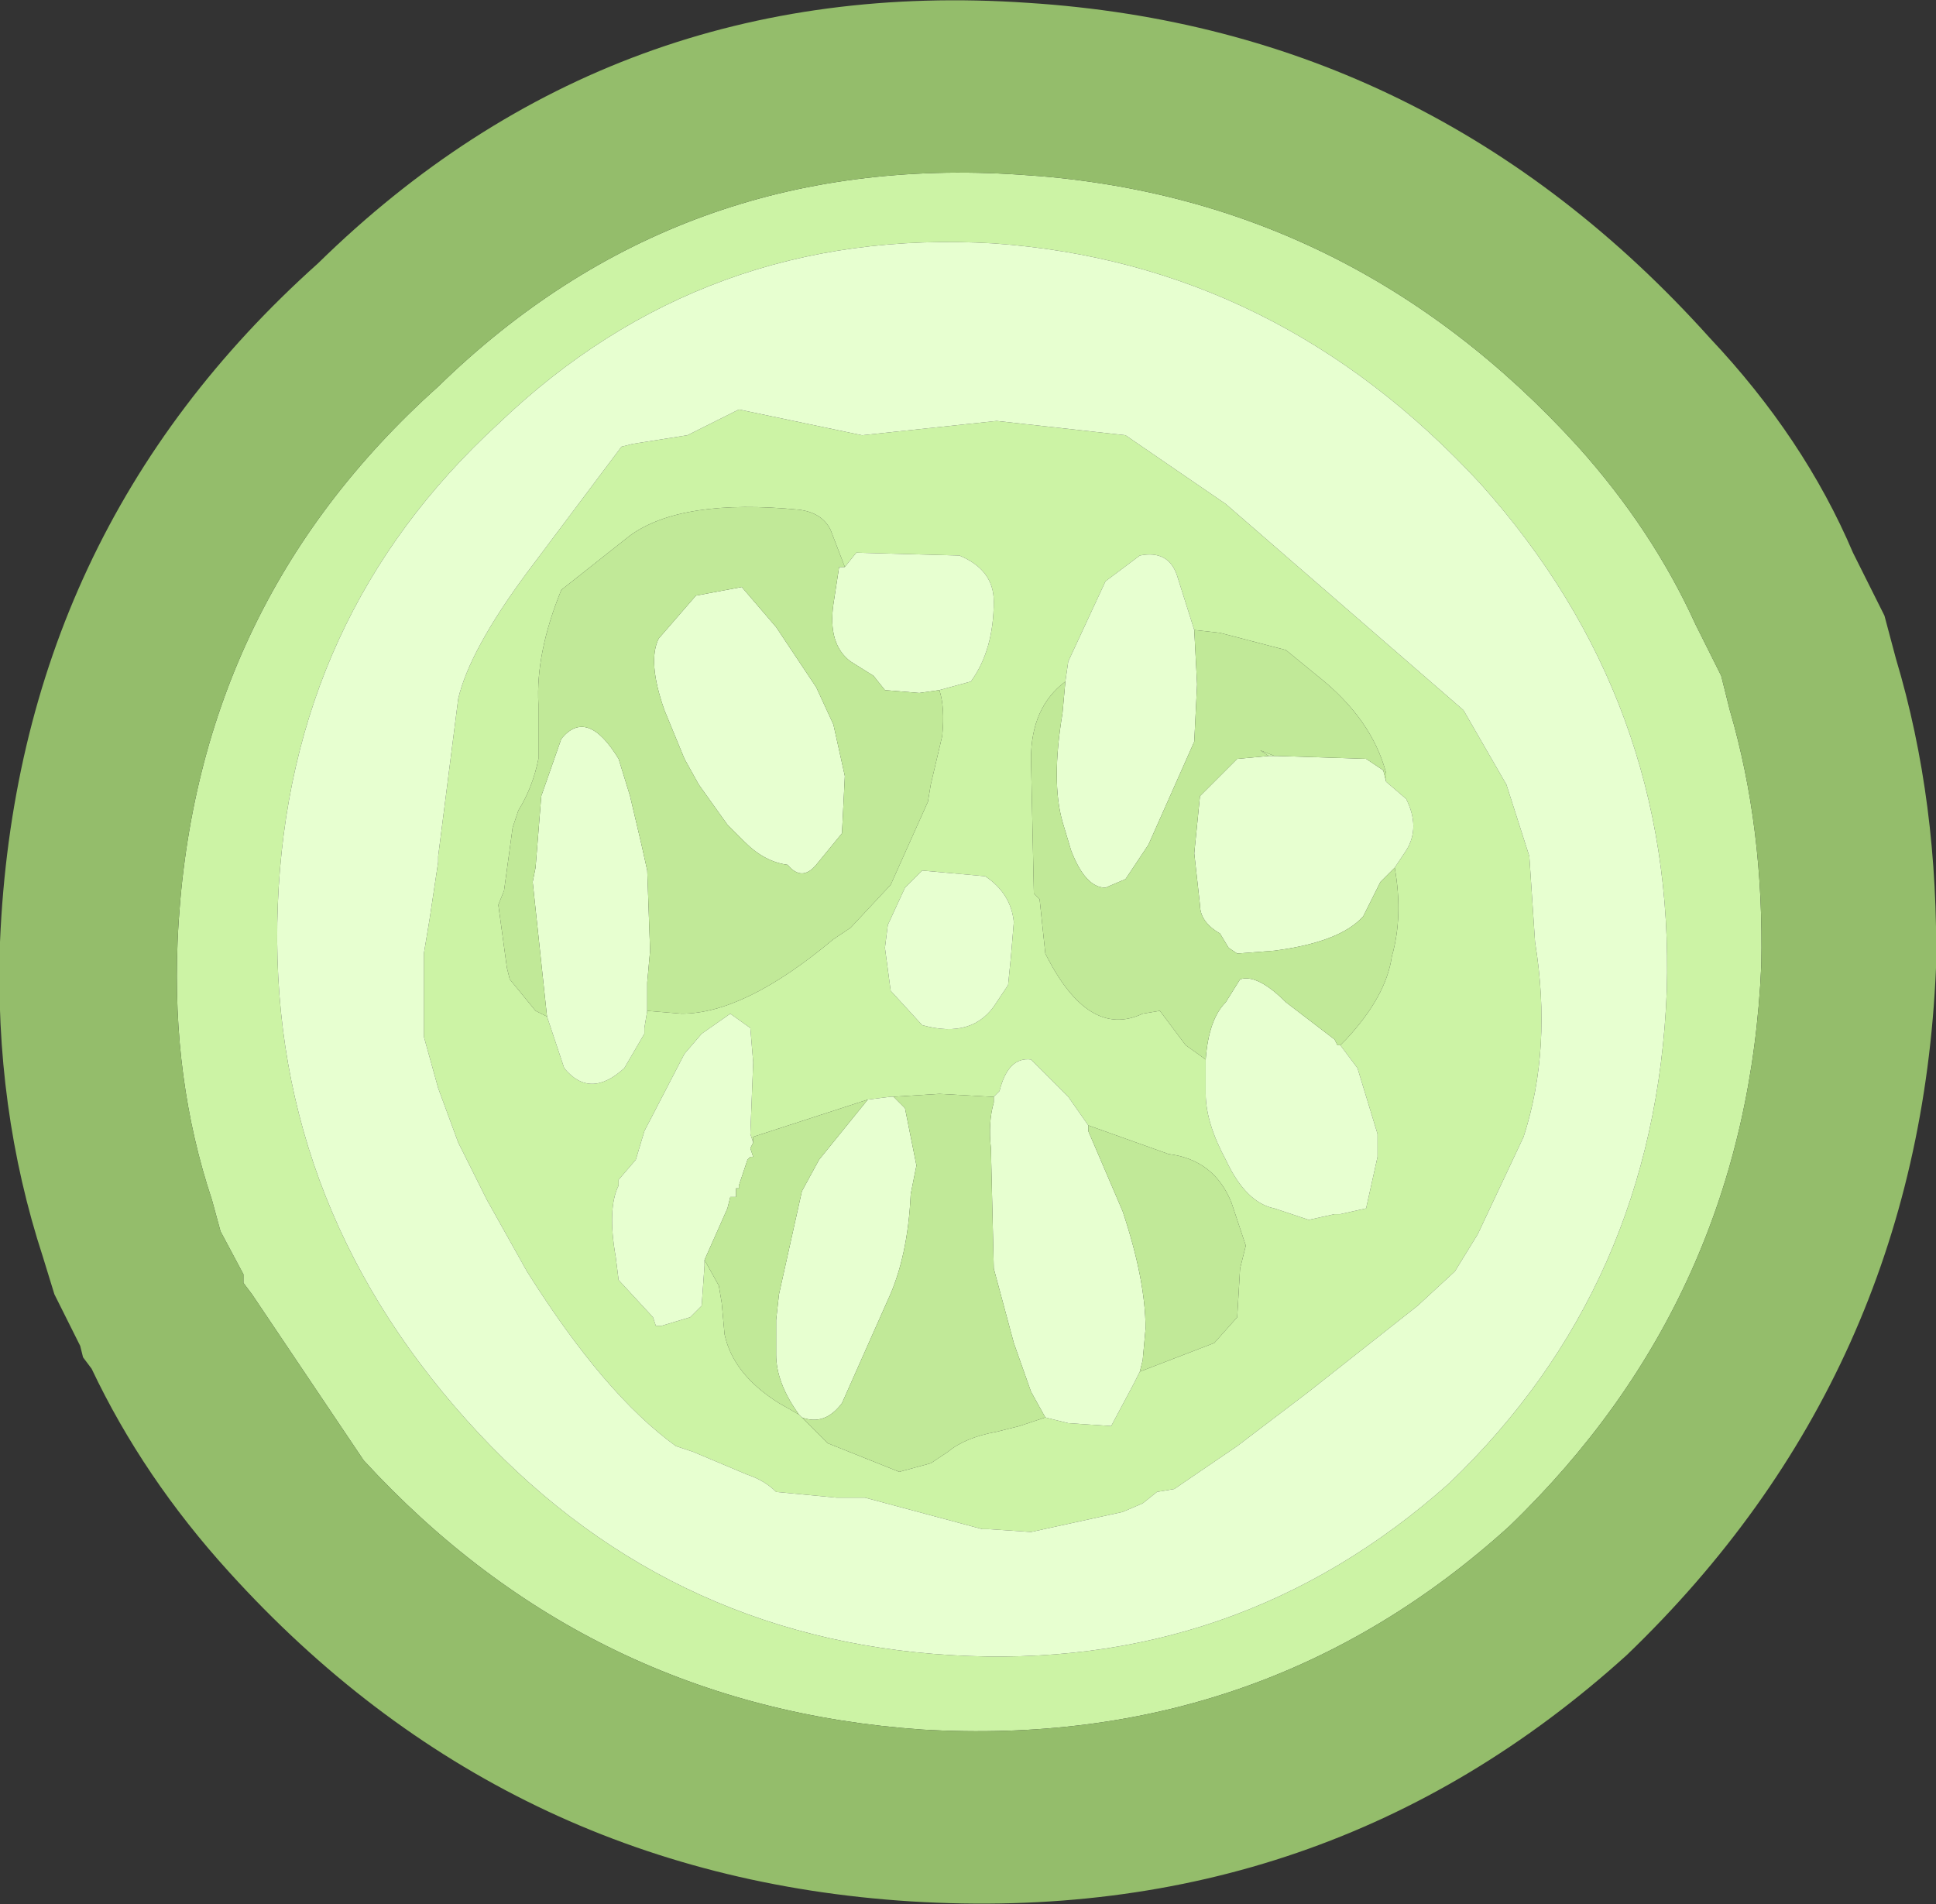 <?xml version="1.0" encoding="UTF-8" standalone="no"?>
<svg xmlns:ffdec="https://www.free-decompiler.com/flash" xmlns:xlink="http://www.w3.org/1999/xlink" ffdec:objectType="shape" height="33.25px" width="33.8px" xmlns="http://www.w3.org/2000/svg">
  <rect width="100%" height="100%" fill="#333333" stroke="none"/>
  <g transform="matrix(1.0, 0.0, 0.0, 1.0, 17.1, 16.5)">
    <path d="M3.75 -5.5 L3.45 -6.45 Q3.3 -6.9 2.8 -6.8 L2.2 -6.35 1.55 -4.95 1.5 -4.6 Q0.9 -4.15 0.9 -3.25 L0.95 -0.9 1.05 -0.8 1.15 0.15 Q1.9 1.65 2.85 1.2 L3.15 1.15 3.6 1.75 3.95 2.0 3.95 2.6 Q3.95 3.1 4.3 3.75 4.65 4.5 5.15 4.6 L5.75 4.8 6.2 4.7 6.3 4.7 6.75 4.6 6.95 3.7 6.95 3.3 6.6 2.15 6.3 1.75 6.4 1.65 Q7.1 0.9 7.2 0.2 7.4 -0.5 7.25 -1.35 L7.45 -1.65 Q7.7 -2.05 7.45 -2.55 L7.1 -2.85 7.1 -3.0 Q6.85 -3.95 5.9 -4.7 L5.35 -5.15 4.2 -5.45 3.75 -5.5 M2.55 -8.9 L4.3 -7.7 8.45 -4.1 9.2 -2.8 9.6 -1.55 9.7 -0.05 Q10.0 1.8 9.5 3.35 L8.7 5.05 8.3 5.7 7.65 6.3 5.75 7.8 4.5 8.75 3.4 9.5 3.1 9.55 2.85 9.75 2.5 9.9 0.9 10.25 0.15 10.2 0.05 10.2 -2.0 9.65 -2.2 9.65 -2.5 9.65 -3.55 9.55 Q-3.75 9.35 -4.05 9.25 L-5.0 8.85 -5.3 8.75 Q-6.55 7.85 -7.9 5.7 L-8.6 4.45 -9.1 3.45 -9.45 2.5 -9.7 1.6 -9.7 1.3 -9.7 0.15 -9.6 -0.45 -9.45 -1.45 -9.45 -1.55 -9.1 -4.3 Q-8.9 -5.15 -7.9 -6.5 L-6.25 -8.7 -6.05 -8.75 -5.1 -8.9 -4.2 -9.35 -2.05 -8.9 0.3 -9.15 2.55 -8.9 M5.05 -3.3 L4.9 -3.4 5.15 -3.3 5.05 -3.3 M12.0 0.8 Q12.15 -4.25 8.75 -8.05 5.2 -11.9 0.25 -12.25 -4.8 -12.55 -8.4 -9.1 -12.05 -5.75 -12.25 -0.7 -12.45 4.4 -8.95 8.3 -5.55 12.1 -0.5 12.4 4.5 12.7 8.2 9.4 11.8 5.95 12.0 0.8 M-1.0 1.4 Q-0.1 1.65 0.3 1.0 L0.5 0.7 0.55 0.2 0.6 -0.4 Q0.55 -0.9 0.1 -1.2 L-1.0 -1.3 -1.3 -1.0 -1.6 -0.35 -1.65 0.05 -1.55 0.8 -1.0 1.4 M-12.85 5.75 L-13.25 5.0 -13.4 4.45 Q-14.1 2.35 -14.0 -0.05 -13.75 -5.9 -9.45 -9.75 -5.25 -13.85 0.7 -13.45 6.45 -13.1 10.45 -8.7 11.75 -7.25 12.5 -5.6 L12.95 -4.7 13.1 -4.1 Q13.7 -2.05 13.65 0.35 13.4 6.15 9.25 10.15 4.95 14.05 -1.0 13.7 -6.8 13.3 -10.75 9.0 L-12.7 6.1 -12.85 5.9 -12.85 5.75 M0.25 2.65 L0.2 2.65 -0.7 2.6 -1.5 2.65 -1.55 2.65 -1.95 2.7 -3.95 3.35 -3.95 3.45 -4.0 3.3 -3.95 2.05 -4.0 1.45 -4.35 1.2 -4.85 1.55 -5.15 1.9 -5.85 3.25 -6.0 3.75 -6.3 4.1 -6.3 4.2 Q-6.5 4.6 -6.35 5.45 L-6.3 5.85 -5.7 6.5 -5.65 6.65 -5.55 6.65 -5.05 6.5 -4.85 6.3 -4.8 5.6 -4.8 5.5 -4.55 5.95 -4.5 6.25 -4.45 6.8 Q-4.3 7.5 -3.5 8.0 L-3.15 8.2 -3.1 8.25 -2.65 8.7 -1.4 9.2 -0.85 9.05 -0.55 8.85 Q-0.25 8.6 0.3 8.5 L0.7 8.4 1.15 8.25 1.55 8.35 2.3 8.4 2.7 7.65 2.8 7.45 4.1 6.95 4.5 6.5 4.55 5.65 4.65 5.25 4.4 4.5 Q4.1 3.75 3.3 3.65 L1.9 3.15 1.55 2.65 0.9 2.0 Q0.5 1.95 0.35 2.55 L0.25 2.65 M-0.7 -4.45 L-0.15 -4.6 Q0.25 -5.15 0.25 -6.0 0.25 -6.55 -0.35 -6.8 L-2.15 -6.85 -2.35 -6.6 -2.6 -7.25 Q-2.75 -7.55 -3.15 -7.6 -5.2 -7.8 -6.1 -7.15 L-7.3 -6.2 Q-7.75 -5.1 -7.7 -4.2 L-7.7 -3.25 Q-7.8 -2.75 -8.05 -2.35 L-8.15 -2.05 -8.3 -0.95 -8.4 -0.7 -8.25 0.4 -8.2 0.6 -7.75 1.15 -7.55 1.25 -7.25 2.15 Q-6.8 2.7 -6.2 2.15 L-5.85 1.55 -5.85 1.45 -5.8 1.15 -5.2 1.2 Q-4.1 1.2 -2.55 -0.1 L-2.25 -0.3 -1.55 -1.05 -0.9 -2.5 -0.85 -2.8 -0.65 -3.65 Q-0.6 -4.15 -0.7 -4.45" fill="#ccf3a5" fill-rule="evenodd" stroke="none"/>
    <path d="M1.5 -4.6 L1.55 -4.95 2.2 -6.35 2.8 -6.8 Q3.3 -6.9 3.45 -6.45 L3.75 -5.5 3.8 -4.55 3.75 -3.55 2.95 -1.75 2.55 -1.15 2.2 -1.0 Q1.85 -1.0 1.6 -1.65 L1.45 -2.15 Q1.25 -2.85 1.45 -4.05 L1.5 -4.6 M7.1 -2.85 L7.45 -2.55 Q7.7 -2.05 7.45 -1.65 L7.25 -1.35 7.0 -1.1 6.7 -0.5 Q6.3 -0.05 5.15 0.1 L4.5 0.15 4.35 0.05 4.2 -0.2 Q3.85 -0.4 3.85 -0.7 L3.75 -1.6 3.85 -2.6 4.5 -3.25 5.05 -3.3 5.15 -3.3 5.2 -3.3 6.75 -3.25 7.05 -3.05 7.1 -2.85 M6.3 1.75 L6.6 2.15 6.95 3.3 6.95 3.7 6.75 4.6 6.3 4.7 6.2 4.7 5.75 4.8 5.15 4.6 Q4.65 4.5 4.3 3.75 3.95 3.1 3.95 2.6 L3.95 2.0 Q4.0 1.3 4.3 1.0 L4.55 0.6 Q4.85 0.5 5.35 1.0 L6.2 1.65 6.25 1.75 6.3 1.75 M2.55 -8.9 L0.3 -9.15 -2.05 -8.9 -4.2 -9.35 -5.1 -8.9 -6.05 -8.75 -6.25 -8.7 -7.9 -6.5 Q-8.9 -5.15 -9.1 -4.3 L-9.45 -1.55 -9.45 -1.45 -9.6 -0.45 -9.7 0.15 -9.7 1.3 -9.7 1.6 -9.45 2.5 -9.1 3.45 -8.6 4.45 -7.9 5.7 Q-6.55 7.85 -5.3 8.75 L-5.0 8.85 -4.05 9.25 Q-3.75 9.35 -3.55 9.55 L-2.5 9.65 -2.2 9.65 -2.0 9.65 0.05 10.2 0.15 10.2 0.9 10.25 2.5 9.9 2.85 9.75 3.1 9.55 3.4 9.5 4.5 8.75 5.75 7.8 7.65 6.3 8.3 5.7 8.7 5.05 9.5 3.35 Q10.0 1.8 9.7 -0.05 L9.6 -1.55 9.2 -2.8 8.45 -4.1 4.3 -7.7 2.55 -8.9 M-1.0 1.4 L-1.55 0.8 -1.65 0.05 -1.6 -0.35 -1.3 -1.0 -1.0 -1.3 0.1 -1.2 Q0.55 -0.9 0.6 -0.4 L0.55 0.2 0.5 0.7 0.3 1.0 Q-0.1 1.65 -1.0 1.4 M12.0 0.8 Q11.8 5.95 8.2 9.4 4.5 12.7 -0.5 12.4 -5.55 12.1 -8.95 8.3 -12.45 4.4 -12.25 -0.7 -12.05 -5.75 -8.4 -9.1 -4.8 -12.55 0.25 -12.25 5.2 -11.9 8.75 -8.05 12.15 -4.25 12.0 0.8 M0.25 2.65 L0.35 2.55 Q0.5 1.95 0.9 2.0 L1.55 2.65 1.9 3.15 1.9 3.25 2.5 4.65 Q2.9 5.85 2.9 6.7 L2.85 7.25 2.8 7.45 2.7 7.65 2.3 8.4 1.55 8.35 1.15 8.25 0.9 7.8 0.6 6.95 0.25 5.65 0.2 3.55 Q0.15 3.1 0.25 2.75 L0.25 2.65 M-3.1 8.25 L-3.15 8.2 Q-3.55 7.65 -3.55 7.15 L-3.55 6.55 -3.5 6.1 -3.1 4.3 -2.8 3.75 -1.95 2.7 -1.55 2.65 -1.5 2.65 -1.3 2.85 -1.1 3.85 -1.2 4.35 Q-1.25 5.45 -1.6 6.2 L-2.4 8.0 Q-2.7 8.4 -3.1 8.25 M-4.8 5.5 L-4.8 5.6 -4.85 6.3 -5.05 6.5 -5.55 6.65 -5.65 6.65 -5.7 6.5 -6.3 5.85 -6.35 5.45 Q-6.5 4.6 -6.3 4.2 L-6.3 4.1 -6.0 3.75 -5.85 3.25 -5.15 1.9 -4.85 1.55 -4.35 1.2 -4.0 1.45 -3.95 2.05 -4.0 3.3 -3.95 3.45 -4.0 3.55 -3.95 3.7 -4.0 3.7 -4.05 3.75 -4.2 4.2 -4.2 4.25 -4.25 4.25 -4.25 4.4 -4.35 4.4 -4.4 4.6 -4.8 5.5 M-2.35 -6.6 L-2.15 -6.85 -0.35 -6.8 Q0.25 -6.55 0.25 -6.0 0.25 -5.15 -0.15 -4.6 L-0.7 -4.45 -1.05 -4.4 -1.65 -4.45 -1.85 -4.7 -2.25 -4.95 Q-2.65 -5.25 -2.55 -5.95 L-2.45 -6.6 -2.35 -6.6 M-5.8 1.15 L-5.85 1.45 -5.85 1.55 -6.2 2.15 Q-6.8 2.7 -7.25 2.15 L-7.55 1.25 -7.8 -1.1 -7.75 -1.35 -7.65 -2.6 -7.3 -3.6 Q-6.85 -4.15 -6.3 -3.25 L-6.1 -2.6 -5.9 -1.75 -5.8 -1.3 -5.75 0.1 -5.8 0.65 -5.8 1.15 M-2.55 -3.85 L-2.35 -2.95 -2.4 -1.95 -2.85 -1.4 Q-3.1 -1.1 -3.35 -1.4 -3.75 -1.45 -4.1 -1.8 L-4.4 -2.1 -4.9 -2.8 -5.15 -3.25 -5.5 -4.1 Q-5.8 -4.95 -5.6 -5.35 L-4.95 -6.1 -4.15 -6.25 -3.55 -5.55 -2.85 -4.5 -2.55 -3.85" fill="#e7ffd0" fill-rule="evenodd" stroke="none"/>
    <path d="M3.75 -5.5 L4.2 -5.45 5.35 -5.15 5.9 -4.7 Q6.85 -3.95 7.1 -3.0 L7.1 -2.85 7.05 -3.05 6.75 -3.25 5.2 -3.3 5.15 -3.3 4.9 -3.4 5.05 -3.3 4.5 -3.25 3.85 -2.6 3.75 -1.6 3.85 -0.7 Q3.85 -0.4 4.2 -0.2 L4.35 0.05 4.5 0.15 5.15 0.1 Q6.3 -0.05 6.7 -0.5 L7.0 -1.1 7.25 -1.35 Q7.4 -0.5 7.2 0.2 7.1 0.9 6.4 1.65 L6.3 1.75 6.25 1.75 6.2 1.65 5.35 1.0 Q4.85 0.5 4.55 0.6 L4.3 1.0 Q4.0 1.3 3.95 2.0 L3.6 1.75 3.15 1.15 2.85 1.2 Q1.9 1.65 1.15 0.15 L1.05 -0.8 0.95 -0.9 0.9 -3.25 Q0.9 -4.15 1.5 -4.6 L1.45 -4.05 Q1.25 -2.85 1.45 -2.15 L1.6 -1.65 Q1.85 -1.0 2.2 -1.0 L2.55 -1.15 2.95 -1.75 3.75 -3.55 3.8 -4.55 3.75 -5.5 M-1.5 2.65 L-0.7 2.6 0.2 2.65 0.25 2.65 0.25 2.75 Q0.15 3.1 0.2 3.55 L0.25 5.65 0.6 6.95 0.9 7.8 1.15 8.25 0.7 8.4 0.3 8.5 Q-0.25 8.6 -0.55 8.85 L-0.85 9.05 -1.4 9.2 -2.65 8.7 -3.1 8.25 Q-2.7 8.4 -2.4 8.0 L-1.6 6.2 Q-1.25 5.45 -1.2 4.35 L-1.1 3.85 -1.3 2.85 -1.5 2.65 M1.9 3.15 L3.3 3.65 Q4.1 3.75 4.4 4.5 L4.65 5.25 4.55 5.65 4.5 6.5 4.1 6.95 2.8 7.45 2.85 7.25 2.9 6.7 Q2.9 5.85 2.5 4.65 L1.9 3.25 1.9 3.15 M-3.15 8.2 L-3.5 8.0 Q-4.3 7.5 -4.45 6.8 L-4.5 6.25 -4.55 5.95 -4.8 5.5 -4.4 4.6 -4.35 4.4 -4.25 4.4 -4.25 4.25 -4.2 4.25 -4.2 4.2 -4.05 3.75 -4.0 3.7 -3.95 3.7 -4.0 3.55 -3.95 3.45 -3.95 3.35 -1.95 2.7 -2.8 3.75 -3.1 4.3 -3.5 6.1 -3.55 6.55 -3.55 7.15 Q-3.55 7.65 -3.15 8.2 M-0.7 -4.45 Q-0.6 -4.15 -0.65 -3.65 L-0.85 -2.8 -0.9 -2.5 -1.55 -1.05 -2.25 -0.3 -2.55 -0.1 Q-4.1 1.2 -5.2 1.2 L-5.8 1.15 -5.8 0.65 -5.75 0.1 -5.8 -1.3 -5.9 -1.75 -6.1 -2.6 -6.3 -3.25 Q-6.85 -4.15 -7.3 -3.6 L-7.65 -2.6 -7.75 -1.35 -7.8 -1.1 -7.55 1.25 -7.75 1.15 -8.2 0.6 -8.25 0.4 -8.4 -0.7 -8.3 -0.95 -8.15 -2.05 -8.05 -2.35 Q-7.8 -2.75 -7.7 -3.25 L-7.7 -4.2 Q-7.75 -5.1 -7.3 -6.2 L-6.1 -7.15 Q-5.2 -7.8 -3.15 -7.6 -2.75 -7.55 -2.6 -7.25 L-2.35 -6.6 -2.45 -6.6 -2.55 -5.95 Q-2.65 -5.25 -2.25 -4.95 L-1.85 -4.7 -1.65 -4.45 -1.05 -4.4 -0.7 -4.45 M-2.55 -3.85 L-2.85 -4.5 -3.55 -5.55 -4.15 -6.25 -4.95 -6.1 -5.6 -5.35 Q-5.8 -4.95 -5.5 -4.1 L-5.15 -3.25 -4.9 -2.8 -4.4 -2.1 -4.1 -1.8 Q-3.75 -1.45 -3.35 -1.4 -3.1 -1.1 -2.85 -1.4 L-2.4 -1.95 -2.35 -2.95 -2.55 -3.85" fill="#c1e998" fill-rule="evenodd" stroke="none"/>
    <path d="M-15.7 7.0 L-16.15 6.1 -16.35 5.45 Q-17.2 2.85 -17.1 -0.05 -16.8 -7.2 -11.55 -11.9 -6.4 -16.95 0.85 -16.45 7.9 -16.0 12.75 -10.6 14.4 -8.85 15.25 -6.85 L15.8 -5.75 16.0 -5.0 Q16.75 -2.5 16.7 0.4 16.4 7.5 11.3 12.4 6.05 17.15 -1.2 16.7 -8.3 16.25 -13.1 10.95 -14.6 9.3 -15.5 7.4 L-15.65 7.2 -15.7 7.0 M-12.85 5.75 L-12.85 5.9 -12.7 6.1 -10.75 9.0 Q-6.8 13.3 -1.0 13.7 4.95 14.05 9.25 10.15 13.4 6.15 13.65 0.35 13.7 -2.05 13.1 -4.1 L12.95 -4.7 12.5 -5.6 Q11.75 -7.25 10.45 -8.7 6.45 -13.1 0.7 -13.45 -5.25 -13.85 -9.45 -9.75 -13.75 -5.9 -14.0 -0.05 -14.1 2.35 -13.4 4.45 L-13.25 5.0 -12.85 5.75" fill="#94bd6b" fill-rule="evenodd" stroke="none"/>
  </g>
</svg>
